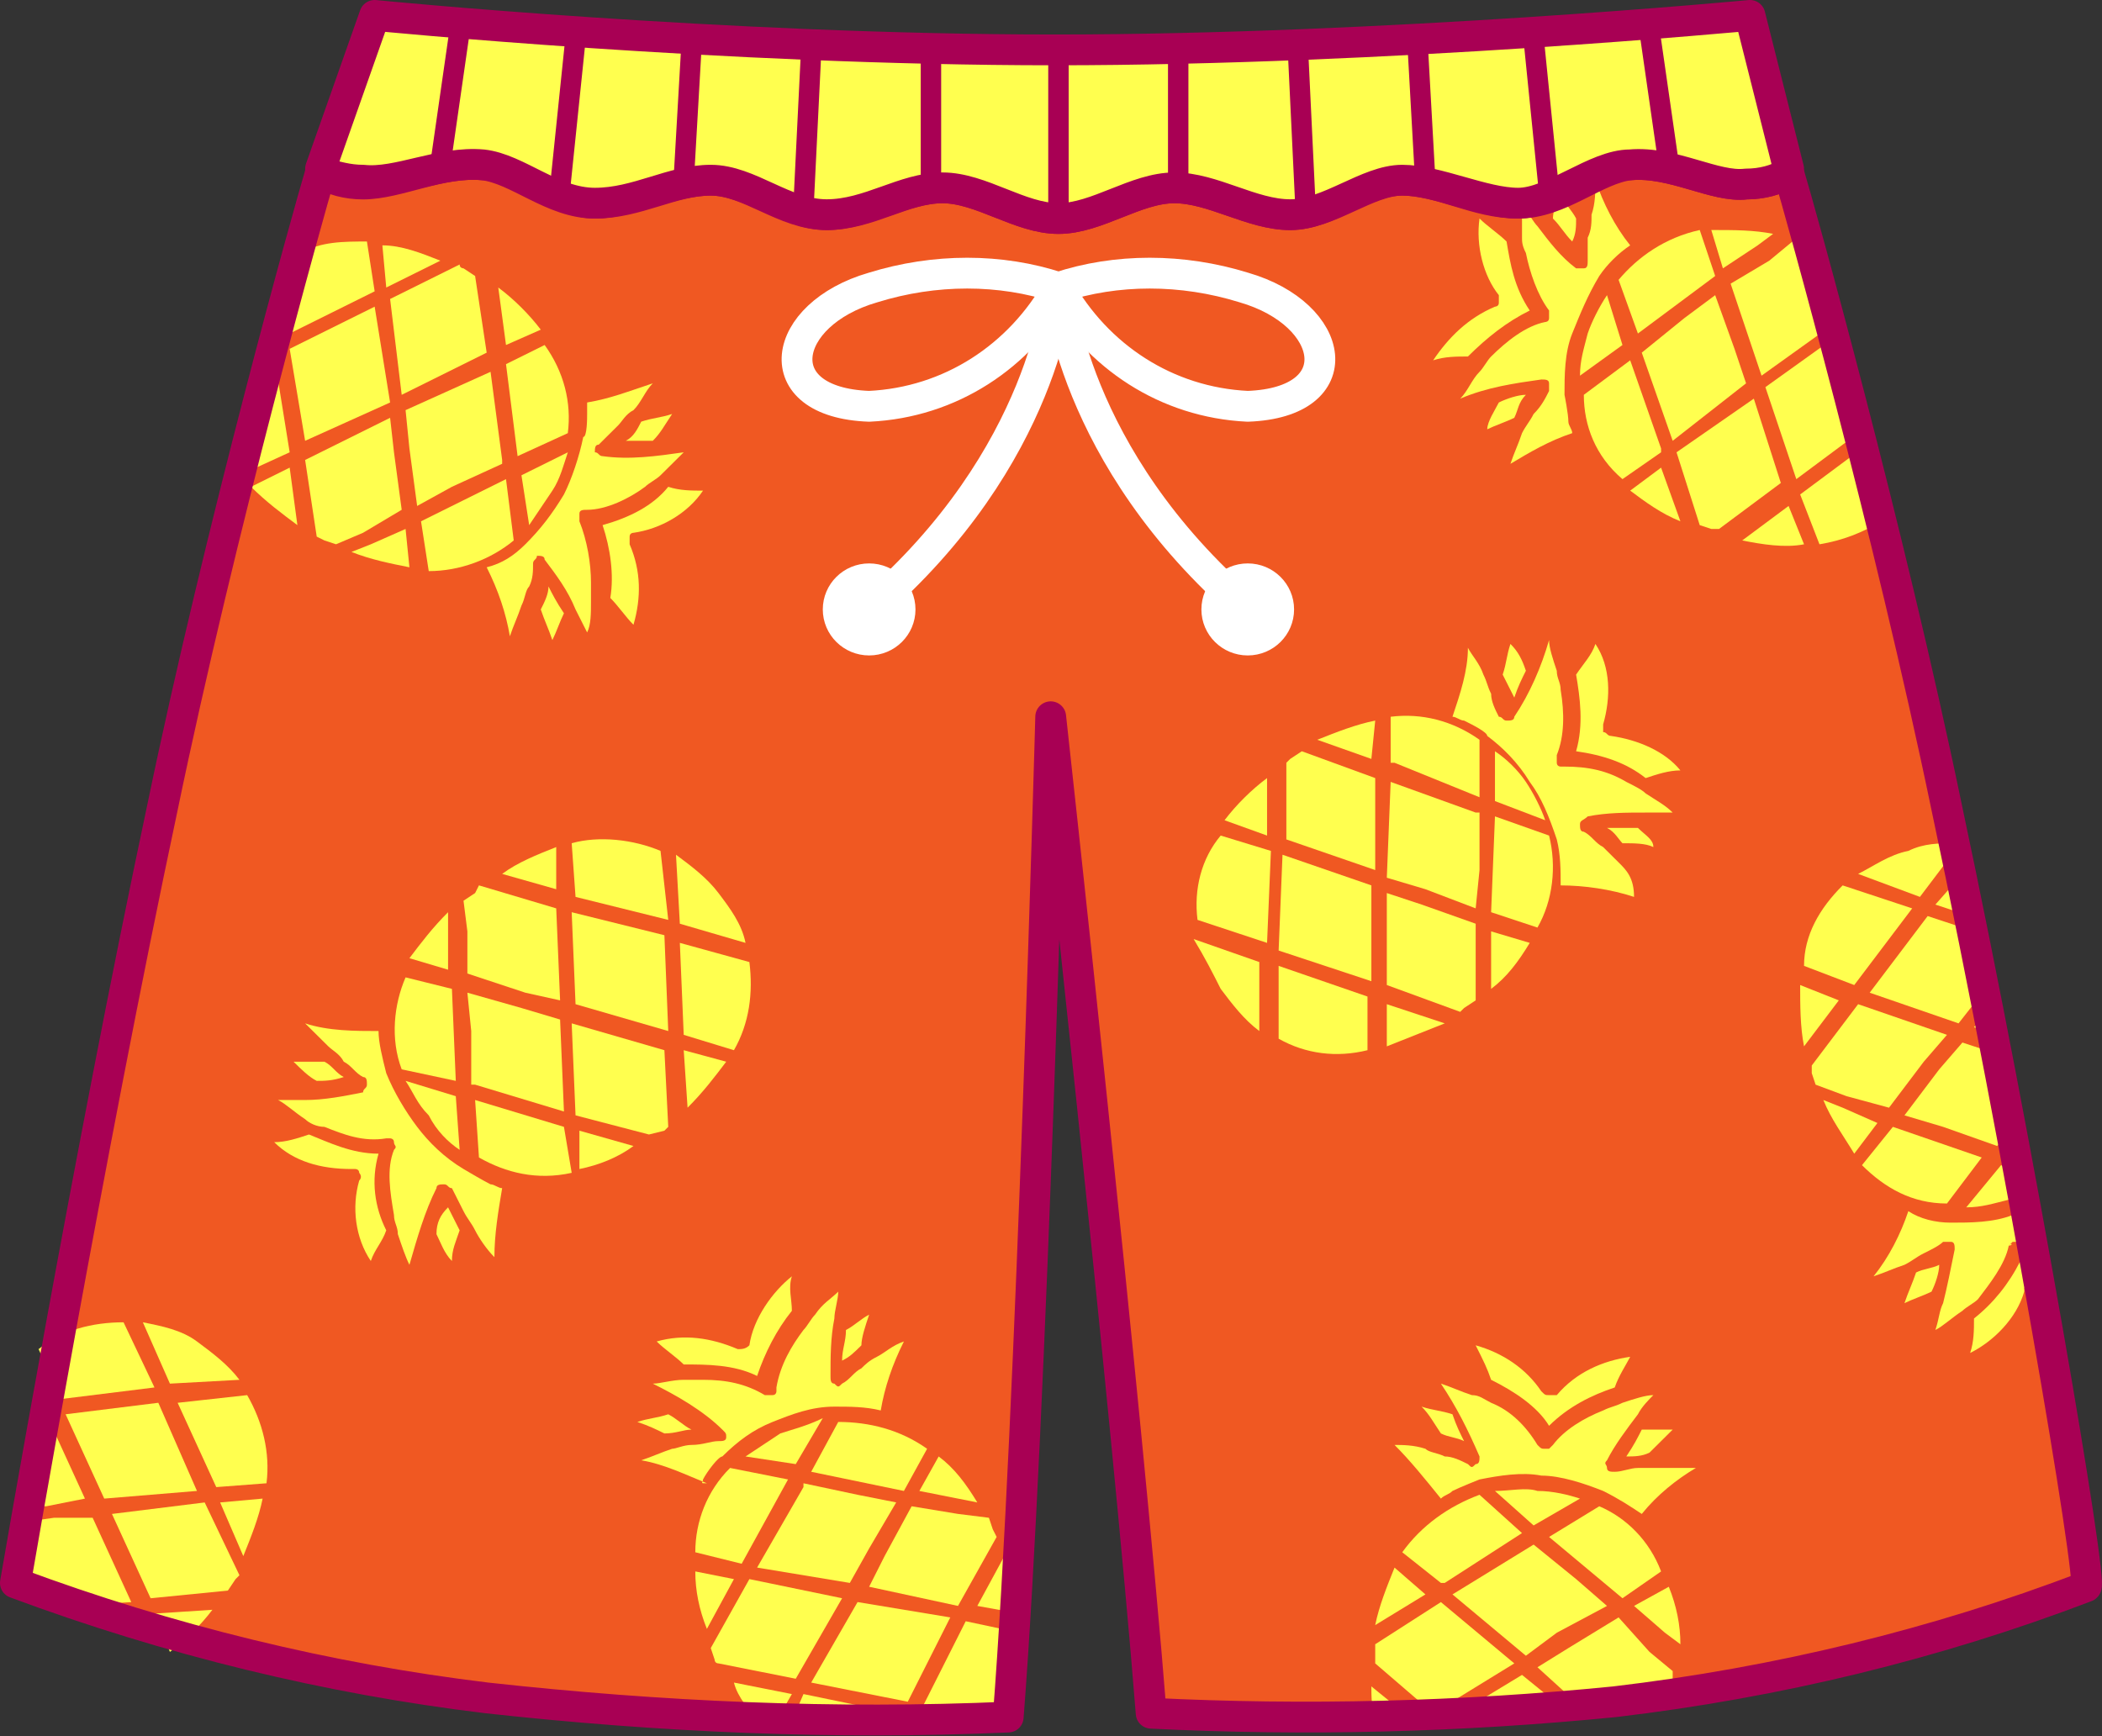 <svg xmlns="http://www.w3.org/2000/svg" xmlns:xlink="http://www.w3.org/1999/xlink" width="84.64" height="69.925" viewBox="0.536 1.615 84.64 69.925" version="1.1" xml:space="preserve">
  <rect x="0.536" y="1.615" width="84.64" height="69.925" fill="#333333" stroke="none"/>
  <!-- Generator: Sketch 50.2 (55047) - http://www.bohemiancoding.com/sketch -->
  <defs/>
  <g>
    <title>Slice 1</title>
    <desc>Created with Sketch.</desc>
    <g id="Page-1" stroke="none" fill-rule="evenodd">
      <g id="shorts-b-[people,fashion,pants,shorts,clothing]">
        <path d="M 78.933 34.185 C 76.6 22.917 73.022 10.107 72.556 8.563 C 72.089 8.872 71.467 9.026 70.844 9.026 C 69.6 9.18 67.889 8.1 66.178 8.254 C 64.778 8.409 63.378 9.798 61.667 9.798 C 59.956 9.798 58.556 8.872 57 8.872 C 55.444 8.872 54.044 10.261 52.489 10.261 C 50.933 10.261 49.378 9.18 47.822 9.18 C 46.267 9.18 44.711 10.415 43.156 10.415 C 41.6 10.415 40.044 9.18 38.489 9.18 C 36.933 9.18 35.378 10.261 33.822 10.261 C 32.267 10.261 30.711 8.872 29.156 8.872 C 27.6 8.872 25.889 9.798 24.489 9.798 C 23.089 9.798 21.378 8.254 19.978 8.254 C 18.267 8.1 16.556 9.026 15.156 9.026 C 14.533 9.026 13.911 8.872 13.444 8.563 C 12.978 10.107 9.4 22.917 7.067 34.185 C 4.111 48.076 1.156 65.363 1.156 65.363 C 7.378 67.678 13.756 69.222 20.133 69.993 C 27.133 70.765 34.133 71.074 41.133 70.765 C 42.067 58.88 42.844 30.48 42.844 30.48 C 42.844 30.48 45.956 58.726 46.889 70.611 C 53.111 70.92 59.333 70.765 65.556 70.148 C 72.089 69.376 78.467 67.833 84.533 65.517 C 84.844 65.517 81.889 48.076 78.933 34.185 Z " id="Shape" fill="#F05822" fill-rule="nonzero" stroke-width="1"/>
        <g id="Bow" stroke-linecap="round" stroke-linejoin="round" stroke="#FFFFFF">
          <path d="M 43.156 13.194 C 40.822 12.422 38.178 12.422 35.689 13.194 C 31.956 14.274 31.333 17.824 35.533 17.978 C 38.8 17.824 41.6 15.972 43.156 13.194 Z " id="Shape" stroke-width="1.24" fill="none"/>
          <path d="M 43.156 13.194 C 43.156 13.194 42.689 19.985 35.533 26.159 " id="Shape" stroke-width="1.24" fill="none"/>
          <ellipse id="Oval" stroke-width="0.62" fill="#FFFFFF" fill-rule="nonzero" cx="3.422" cy="14.354" rx="1.556" ry="1.543" transform="matrix(1,0,0,1,32.111,11.804)"/>
          <path d="M 43.156 13.194 C 45.489 12.422 48.133 12.422 50.622 13.194 C 54.356 14.274 54.978 17.824 50.778 17.978 C 47.511 17.824 44.711 15.972 43.156 13.194 Z " id="Shape" stroke-width="1.24" fill="none"/>
          <path d="M 43.156 13.194 C 43.156 13.194 43.622 19.985 50.778 26.159 " id="Shape" stroke-width="1.24" fill="none"/>
          <ellipse id="Oval" stroke-width="0.62" fill="#FFFFFF" fill-rule="nonzero" cx="18.667" cy="14.354" rx="1.556" ry="1.543" transform="matrix(1,0,0,1,32.111,11.804)"/>
        </g>
        <g id="Group" fill-rule="nonzero">
          <path d="M 10.178 57.183 C 9.711 56.565 9.089 56.102 8.467 55.639 C 7.844 55.176 7.067 55.022 6.289 54.867 L 7.378 57.337 L 10.178 57.183 Z " id="Shape" stroke-width="1" fill="#FFFF4F"/>
          <polygon id="Shape" points="3.733 53.25 7.467 52.941 5.911 49.391 2.178 49.854" stroke-width="1" fill="#FFFF4F" transform="matrix(1,0,0,1,1,8.717)"/>
          <path d="M 5.044 62.585 L 6.6 65.98 L 9.711 65.672 L 10.022 65.209 C 10.022 65.209 10.178 65.054 10.178 65.054 L 8.778 62.122 L 5.044 62.585 Z " id="Shape" stroke-width="1" fill="#FFFF4F"/>
          <path d="M 7.378 68.141 C 8 67.678 8.622 67.061 9.089 66.444 L 6.756 66.598 L 7.378 68.141 Z " id="Shape" stroke-width="1" fill="#FFFF4F"/>
          <path d="M 6.756 57.491 L 5.511 54.867 C 4.267 54.867 3.022 55.176 2.089 55.948 L 3.022 57.954 L 6.756 57.491 Z " id="Shape" stroke-width="1" fill="#FFFF4F"/>
          <path d="M 7.689 58.109 L 9.244 61.504 L 11.267 61.35 C 11.422 60.115 11.111 58.88 10.489 57.8 L 7.689 58.109 Z " id="Shape" stroke-width="1" fill="#FFFF4F"/>
          <path d="M 10.333 64.283 C 10.644 63.511 10.956 62.739 11.111 61.967 L 9.4 62.122 L 10.333 64.283 Z " id="Shape" stroke-width="1" fill="#FFFF4F"/>
          <polygon id="Shape" points="18.511 36.58 18.667 36.58 22.244 37.661 22.089 33.957 20.533 33.493 18.356 32.876 18.511 34.42" stroke-width="1" fill="#FFFF4F" transform="matrix(1,0,0,1,1,8.717)"/>
          <path d="M 23.244 46.996 L 19.667 45.915 L 19.822 48.23 C 20.911 48.848 22.156 49.157 23.556 48.848 L 23.244 46.996 Z " id="Shape" stroke-width="1" fill="#FFFF4F"/>
          <path d="M 18.889 45.144 L 18.733 41.439 L 16.867 40.976 C 16.4 42.056 16.244 43.446 16.711 44.68 L 18.889 45.144 Z " id="Shape" stroke-width="1" fill="#FFFF4F"/>
          <path d="M 19.044 47.922 L 18.889 45.761 L 16.867 45.144 C 17.178 45.606 17.333 46.07 17.8 46.533 C 18.111 47.15 18.578 47.613 19.044 47.922 Z " id="Shape" stroke-width="1" fill="#FFFF4F"/>
          <path d="M 27.756 36.037 L 27.911 38.815 L 30.556 39.587 C 30.4 38.815 29.933 38.198 29.467 37.58 C 29 36.963 28.378 36.5 27.756 36.037 Z " id="Shape" stroke-width="1" fill="#FFFF4F"/>
          <polygon id="Shape" points="26.289 30.561 22.556 29.635 22.711 33.339 26.444 34.42" stroke-width="1" fill="#FFFF4F" transform="matrix(1,0,0,1,1,8.717)"/>
          <path d="M 27.289 47.15 C 27.289 47.15 27.444 46.996 27.444 46.996 L 27.289 43.909 L 23.556 42.828 L 23.711 46.533 L 26.667 47.304 L 27.289 47.15 Z " id="Shape" stroke-width="1" fill="#FFFF4F"/>
          <path d="M 23.867 47.15 L 23.867 48.694 C 24.644 48.539 25.422 48.23 26.044 47.767 L 23.867 47.15 Z " id="Shape" stroke-width="1" fill="#FFFF4F"/>
          <path d="M 19.2 48.694 C 18.422 48.23 17.8 47.613 17.333 46.996 C 16.867 46.378 16.4 45.606 16.089 44.835 C 15.933 44.217 15.778 43.6 15.778 43.137 C 14.844 43.137 13.756 43.137 12.822 42.828 C 13.133 43.137 13.444 43.446 13.756 43.754 C 13.911 43.909 14.222 44.063 14.378 44.372 C 14.689 44.526 14.844 44.835 15.156 44.989 C 15.311 44.989 15.311 45.144 15.311 45.298 C 15.311 45.452 15.156 45.452 15.156 45.606 C 14.378 45.761 13.6 45.915 12.822 45.915 C 12.822 45.915 12.822 45.915 12.822 45.915 C 12.511 45.915 12.044 45.915 11.733 45.915 C 12.044 46.07 12.356 46.378 12.822 46.687 C 12.978 46.841 13.289 46.996 13.6 46.996 C 14.378 47.304 15.156 47.613 16.089 47.459 C 16.089 47.459 16.244 47.459 16.244 47.459 C 16.244 47.459 16.4 47.459 16.4 47.613 C 16.4 47.767 16.556 47.767 16.4 47.922 C 16.089 48.694 16.244 49.62 16.4 50.546 C 16.4 50.854 16.556 51.009 16.556 51.317 C 16.711 51.78 16.867 52.243 17.022 52.552 C 17.333 51.472 17.644 50.391 18.111 49.465 C 18.111 49.311 18.267 49.311 18.422 49.311 C 18.578 49.311 18.578 49.465 18.733 49.465 C 18.889 49.774 19.044 50.083 19.2 50.391 C 19.356 50.7 19.511 50.854 19.667 51.163 C 19.822 51.472 20.133 51.935 20.444 52.243 C 20.444 51.317 20.6 50.391 20.756 49.465 C 20.6 49.465 20.444 49.311 20.289 49.311 C 19.978 49.157 19.2 48.694 19.2 48.694 Z " id="Shape" stroke-width="1" fill="#FFFF4F"/>
          <path d="M 18.111 51.317 C 18.267 51.626 18.422 52.089 18.733 52.398 C 18.733 51.935 18.889 51.626 19.044 51.163 C 18.889 50.854 18.733 50.546 18.578 50.237 C 18.267 50.546 18.111 50.854 18.111 51.317 Z " id="Shape" stroke-width="1" fill="#FFFF4F"/>
          <path d="M 15.778 48.076 C 14.689 48.076 13.756 47.613 12.978 47.304 C 12.511 47.459 12.044 47.613 11.578 47.613 C 12.356 48.385 13.444 48.694 14.689 48.694 C 14.689 48.694 14.844 48.694 14.844 48.694 C 14.844 48.694 15 48.694 15 48.848 C 15 48.848 15.156 49.002 15 49.157 C 14.689 50.237 14.844 51.472 15.467 52.398 C 15.622 51.935 15.933 51.626 16.089 51.163 C 15.622 50.237 15.467 49.157 15.778 48.076 Z " id="Shape" stroke-width="1" fill="#FFFF4F"/>
          <path d="M 27.133 35.883 C 26.044 35.42 24.644 35.265 23.556 35.574 L 23.711 37.735 L 27.444 38.661 L 27.133 35.883 Z " id="Shape" stroke-width="1" fill="#FFFF4F"/>
          <path d="M 14.378 44.989 C 14.067 44.835 13.911 44.526 13.6 44.372 C 13.133 44.372 12.667 44.372 12.356 44.372 C 12.667 44.68 12.978 44.989 13.289 45.144 C 13.6 45.144 13.911 45.144 14.378 44.989 Z " id="Shape" stroke-width="1" fill="#FFFF4F"/>
          <path d="M 22.933 37.426 L 22.933 35.728 C 22.156 36.037 21.378 36.346 20.756 36.809 L 22.933 37.426 Z " id="Shape" stroke-width="1" fill="#FFFF4F"/>
          <polygon id="Shape" points="18.356 32.104 20.689 32.876 22.089 33.185 21.933 29.48 18.822 28.554 18.667 28.863 18.2 29.172 18.356 30.407" stroke-width="1" fill="#FFFF4F" transform="matrix(1,0,0,1,1,8.717)"/>
          <path d="M 18.578 38.352 C 17.956 38.97 17.489 39.587 17.022 40.204 L 18.578 40.667 L 18.578 39.124 L 18.578 38.352 Z " id="Shape" stroke-width="1" fill="#FFFF4F"/>
          <path d="M 28.067 43.291 L 30.089 43.909 C 30.711 42.828 30.867 41.593 30.711 40.359 L 27.911 39.587 L 28.067 43.291 Z " id="Shape" stroke-width="1" fill="#FFFF4F"/>
          <path d="M 28.067 43.909 L 28.222 46.224 C 28.844 45.606 29.311 44.989 29.778 44.372 L 28.067 43.909 Z " id="Shape" stroke-width="1" fill="#FFFF4F"/>
          <polygon id="Shape" points="16.022 10.959 16.333 13.274 17.733 12.502 19.756 11.576 19.756 11.422 19.289 7.872 15.867 9.415" stroke-width="1" fill="#FFFF4F" transform="matrix(1,0,0,1,1,8.717)"/>
          <path d="M 20.911 16.28 L 21.378 19.985 L 23.4 19.059 C 23.556 17.824 23.244 16.589 22.467 15.509 L 20.911 16.28 Z " id="Shape" stroke-width="1" fill="#FFFF4F"/>
          <path d="M 20.911 20.911 L 17.489 22.609 L 17.8 24.615 C 19.044 24.615 20.289 24.152 21.222 23.38 L 20.911 20.911 Z " id="Shape" stroke-width="1" fill="#FFFF4F"/>
          <path d="M 22.778 21.374 C 23.089 20.911 23.244 20.294 23.4 19.83 L 21.533 20.756 L 21.844 22.763 C 22.156 22.3 22.467 21.837 22.778 21.374 Z " id="Shape" stroke-width="1" fill="#FFFF4F"/>
          <polygon id="Shape" points="11.822 10.65 15.244 9.107 14.622 5.248 11.2 6.946" stroke-width="1" fill="#FFFF4F" transform="matrix(1,0,0,1,1,8.717)"/>
          <path d="M 16.711 17.515 L 20.133 15.817 L 19.667 12.73 L 19.2 12.422 C 19.2 12.422 19.044 12.422 19.044 12.267 L 16.244 13.656 L 16.711 17.515 Z " id="Shape" stroke-width="1" fill="#FFFF4F"/>
          <path d="M 22.311 14.891 C 21.844 14.274 21.222 13.656 20.6 13.194 L 20.911 15.509 L 22.311 14.891 Z " id="Shape" stroke-width="1" fill="#FFFF4F"/>
          <path d="M 24.022 19.213 C 23.867 19.985 23.556 20.911 23.244 21.528 C 22.778 22.3 22.311 22.917 21.689 23.535 C 21.222 23.998 20.756 24.306 20.133 24.461 C 20.6 25.387 20.911 26.313 21.067 27.239 C 21.222 26.776 21.378 26.467 21.533 26.004 C 21.689 25.696 21.689 25.387 21.844 25.233 C 22 24.924 22 24.615 22 24.306 C 22 24.152 22.156 24.152 22.156 23.998 C 22.311 23.998 22.467 23.998 22.467 24.152 C 22.933 24.77 23.4 25.387 23.711 26.159 C 23.711 26.159 23.711 26.159 23.711 26.159 C 23.867 26.467 24.022 26.776 24.178 27.085 C 24.333 26.776 24.333 26.313 24.333 25.85 C 24.333 25.541 24.333 25.387 24.333 25.078 C 24.333 24.306 24.178 23.38 23.867 22.609 C 23.867 22.609 23.867 22.454 23.867 22.454 C 23.867 22.454 23.867 22.3 23.867 22.3 C 23.867 22.146 24.022 22.146 24.178 22.146 C 24.956 22.146 25.889 21.683 26.511 21.22 C 26.667 21.065 26.978 20.911 27.133 20.756 C 27.444 20.448 27.756 20.139 28.067 19.83 C 26.978 19.985 25.889 20.139 24.8 19.985 C 24.644 19.985 24.644 19.83 24.489 19.83 C 24.489 19.676 24.489 19.522 24.644 19.522 C 24.956 19.213 25.111 19.059 25.422 18.75 C 25.578 18.596 25.733 18.287 26.044 18.133 C 26.356 17.824 26.511 17.361 26.822 17.052 C 25.889 17.361 25.111 17.67 24.178 17.824 C 24.178 17.978 24.178 18.133 24.178 18.287 C 24.178 18.441 24.178 19.213 24.022 19.213 Z " id="Shape" stroke-width="1" fill="#FFFF4F"/>
          <path d="M 25.733 19.367 C 26.044 19.367 26.511 19.367 26.822 19.367 C 27.133 19.059 27.289 18.75 27.6 18.287 C 27.133 18.441 26.822 18.441 26.356 18.596 C 26.2 18.904 26.044 19.213 25.733 19.367 Z " id="Shape" stroke-width="1" fill="#FFFF4F"/>
          <path d="M 24.8 22.763 C 25.111 23.689 25.267 24.77 25.111 25.696 C 25.422 26.004 25.733 26.467 26.044 26.776 C 26.356 25.696 26.356 24.615 25.889 23.535 C 25.889 23.535 25.889 23.38 25.889 23.38 C 25.889 23.38 25.889 23.226 25.889 23.226 C 25.889 23.072 26.044 23.072 26.044 23.072 C 27.133 22.917 28.222 22.3 28.844 21.374 C 28.378 21.374 27.911 21.374 27.444 21.22 C 26.822 21.991 25.889 22.454 24.8 22.763 Z " id="Shape" stroke-width="1" fill="#FFFF4F"/>
          <path d="M 22.622 25.233 C 22.622 25.541 22.467 25.85 22.311 26.159 C 22.467 26.622 22.622 26.93 22.778 27.393 C 22.933 27.085 23.089 26.622 23.244 26.313 C 22.933 25.85 22.778 25.541 22.622 25.233 Z " id="Shape" stroke-width="1" fill="#FFFF4F"/>
          <path d="M 10.644 21.22 C 11.267 21.837 11.889 22.3 12.511 22.763 L 12.2 20.448 L 10.644 21.22 Z " id="Shape" stroke-width="1" fill="#FFFF4F"/>
          <polygon id="Shape" points="15.4 11.113 15.244 9.724 11.822 11.422 12.289 14.509 12.6 14.663 13.067 14.817 14.156 14.354 15.711 13.428" stroke-width="1" fill="#FFFF4F" transform="matrix(1,0,0,1,1,8.717)"/>
          <path d="M 16.867 22.917 L 15.467 23.535 L 14.689 23.843 C 15.467 24.152 16.244 24.306 17.022 24.461 L 16.867 22.917 Z " id="Shape" stroke-width="1" fill="#FFFF4F"/>
          <path d="M 18.267 12.113 C 17.489 11.804 16.711 11.496 15.933 11.496 L 16.089 13.194 L 18.267 12.113 Z " id="Shape" stroke-width="1" fill="#FFFF4F"/>
          <polygon id="Shape" points="58.956 29.48 59.111 27.937 59.111 25.622 58.956 25.622 55.533 24.387 55.378 28.246 56.933 28.709" stroke-width="1" fill="#FFFF4F" transform="matrix(1,0,0,1,1,8.717)"/>
          <path d="M 60.111 33.722 L 60.111 31.407 C 59.022 30.635 57.778 30.326 56.533 30.48 L 56.533 32.333 L 56.689 32.333 L 60.111 33.722 Z " id="Shape" stroke-width="1" fill="#FFFF4F"/>
          <path d="M 60.578 38.352 L 62.444 38.97 C 63.067 37.889 63.222 36.5 62.911 35.265 L 60.733 34.493 L 60.578 38.352 Z " id="Shape" stroke-width="1" fill="#FFFF4F"/>
          <path d="M 60.733 31.87 L 60.733 33.876 L 62.756 34.648 C 62.6 34.185 62.289 33.567 61.978 33.104 C 61.667 32.641 61.2 32.178 60.733 31.87 Z " id="Shape" stroke-width="1" fill="#FFFF4F"/>
          <path d="M 49.689 41.439 C 50.156 42.056 50.622 42.674 51.244 43.137 L 51.244 40.359 L 48.6 39.433 C 49.067 40.204 49.378 40.822 49.689 41.439 Z " id="Shape" stroke-width="1" fill="#FFFF4F"/>
          <polygon id="Shape" points="51.178 27.32 51.022 31.178 54.756 32.413 54.756 28.554" stroke-width="1" fill="#FFFF4F" transform="matrix(1,0,0,1,1,8.717)"/>
          <path d="M 55.911 32.95 L 52.956 31.87 L 52.489 32.178 C 52.489 32.178 52.333 32.333 52.333 32.333 L 52.333 35.42 L 55.911 36.654 L 55.911 32.95 Z " id="Shape" stroke-width="1" fill="#FFFF4F"/>
          <path d="M 55.911 30.635 C 55.133 30.789 54.356 31.098 53.578 31.407 L 55.756 32.178 L 55.911 30.635 Z " id="Shape" stroke-width="1" fill="#FFFF4F"/>
          <path d="M 65.711 36.346 C 65.556 36.191 65.244 35.883 65.089 35.728 C 64.778 35.574 64.622 35.265 64.311 35.111 C 64.156 35.111 64.156 34.956 64.156 34.802 C 64.156 34.648 64.311 34.648 64.467 34.493 C 65.244 34.339 66.022 34.339 66.8 34.339 C 66.8 34.339 66.8 34.339 66.8 34.339 C 67.111 34.339 67.578 34.339 67.889 34.339 C 67.578 34.03 67.267 33.876 66.8 33.567 C 66.644 33.413 66.333 33.259 66.022 33.104 C 65.244 32.641 64.467 32.487 63.533 32.487 C 63.533 32.487 63.378 32.487 63.378 32.487 C 63.378 32.487 63.222 32.487 63.222 32.333 C 63.222 32.178 63.222 32.178 63.222 32.024 C 63.533 31.252 63.533 30.326 63.378 29.4 C 63.378 29.091 63.222 28.937 63.222 28.628 C 63.067 28.165 62.911 27.702 62.911 27.393 C 62.6 28.474 62.133 29.554 61.511 30.48 C 61.511 30.635 61.356 30.635 61.2 30.635 C 61.044 30.635 61.044 30.48 60.889 30.48 C 60.733 30.172 60.578 29.863 60.578 29.554 C 60.422 29.246 60.422 29.091 60.267 28.783 C 60.111 28.32 59.8 28.011 59.644 27.702 C 59.644 28.628 59.333 29.554 59.022 30.48 C 59.178 30.48 59.333 30.635 59.489 30.635 C 59.8 30.789 60.422 31.098 60.422 31.252 C 61.044 31.715 61.667 32.333 62.133 33.104 C 62.6 33.722 62.911 34.493 63.222 35.42 C 63.378 36.037 63.378 36.654 63.378 37.272 C 64.311 37.272 65.4 37.426 66.333 37.735 C 66.333 36.963 66.022 36.654 65.711 36.346 Z " id="Shape" stroke-width="1" fill="#FFFF4F"/>
          <path d="M 61.978 28.628 C 61.822 28.165 61.667 27.857 61.356 27.548 C 61.2 28.011 61.2 28.32 61.044 28.783 C 61.2 29.091 61.356 29.4 61.511 29.709 C 61.667 29.246 61.822 28.937 61.978 28.628 Z " id="Shape" stroke-width="1" fill="#FFFF4F"/>
          <path d="M 65.4 31.252 C 65.244 31.252 65.244 31.252 65.4 31.252 C 65.244 31.252 65.244 31.098 65.089 31.098 C 65.089 30.944 65.089 30.944 65.089 30.789 C 65.4 29.709 65.4 28.474 64.778 27.548 C 64.622 28.011 64.311 28.32 64 28.783 C 64.156 29.709 64.311 30.789 64 31.87 C 65.089 32.024 66.022 32.333 66.8 32.95 C 67.267 32.796 67.733 32.641 68.2 32.641 C 67.578 31.87 66.489 31.407 65.4 31.252 Z " id="Shape" stroke-width="1" fill="#FFFF4F"/>
          <path d="M 52.022 43.446 C 53.111 44.063 54.356 44.217 55.6 43.909 L 55.6 41.748 L 52.022 40.513 L 52.022 43.446 Z " id="Shape" stroke-width="1" fill="#FFFF4F"/>
          <path d="M 66.489 34.956 C 66.022 34.956 65.711 34.956 65.244 34.956 C 65.556 35.111 65.711 35.42 65.867 35.574 C 66.333 35.574 66.8 35.574 67.111 35.728 C 67.111 35.42 66.8 35.265 66.489 34.956 Z " id="Shape" stroke-width="1" fill="#FFFF4F"/>
          <path d="M 56.378 42.056 L 56.378 43.754 C 57.156 43.446 57.933 43.137 58.711 42.828 L 56.378 42.056 Z " id="Shape" stroke-width="1" fill="#FFFF4F"/>
          <polygon id="Shape" points="58.489 33.493 58.956 33.185 58.956 31.95 58.956 30.098 56.778 29.326 55.378 28.863 55.378 32.567 58.333 33.648" stroke-width="1" fill="#FFFF4F" transform="matrix(1,0,0,1,1,8.717)"/>
          <path d="M 60.578 40.667 L 60.578 41.439 C 61.2 40.976 61.667 40.359 62.133 39.587 L 60.578 39.124 L 60.578 40.667 Z " id="Shape" stroke-width="1" fill="#FFFF4F"/>
          <path d="M 48.756 38.661 L 51.556 39.587 L 51.711 35.883 L 49.689 35.265 C 48.911 36.191 48.6 37.426 48.756 38.661 Z " id="Shape" stroke-width="1" fill="#FFFF4F"/>
          <path d="M 49.844 34.648 L 51.556 35.265 L 51.556 32.95 C 50.933 33.413 50.311 34.03 49.844 34.648 Z " id="Shape" stroke-width="1" fill="#FFFF4F"/>
          <polygon id="Shape" points="69.378 6.946 68.6 4.785 67.356 5.711 65.644 7.1 65.644 7.1 66.889 10.65 69.844 8.335" stroke-width="1" fill="#FFFF4F" transform="matrix(1,0,0,1,1,8.717)"/>
          <path d="M 65.867 20.911 L 67.422 19.83 L 67.422 19.676 L 66.178 16.126 L 64.311 17.515 C 64.311 18.75 64.778 19.985 65.867 20.911 Z " id="Shape" stroke-width="1" fill="#FFFF4F"/>
          <path d="M 65.711 12.885 L 66.489 15.046 L 69.6 12.73 L 68.978 10.878 C 67.578 11.187 66.489 11.959 65.711 12.885 Z " id="Shape" stroke-width="1" fill="#FFFF4F"/>
          <path d="M 64.467 15.046 C 64.311 15.663 64.156 16.126 64.156 16.744 L 65.867 15.509 L 65.244 13.502 C 64.933 13.965 64.622 14.583 64.467 15.046 Z " id="Shape" stroke-width="1" fill="#FFFF4F"/>
          <path d="M 71.156 17.67 L 68.044 19.83 L 68.978 22.763 L 69.444 22.917 C 69.444 22.917 69.6 22.917 69.756 22.917 L 72.244 21.065 L 71.156 17.67 Z " id="Shape" stroke-width="1" fill="#FFFF4F"/>
          <path d="M 66.178 21.374 C 66.8 21.837 67.422 22.3 68.2 22.609 L 67.422 20.448 L 66.178 21.374 Z " id="Shape" stroke-width="1" fill="#FFFF4F"/>
          <path d="M 61.978 17.515 C 61.667 17.515 61.2 17.67 60.889 17.824 C 60.733 18.133 60.422 18.596 60.422 18.904 C 60.733 18.75 61.2 18.596 61.511 18.441 C 61.667 18.133 61.667 17.824 61.978 17.515 Z " id="Shape" stroke-width="1" fill="#FFFF4F"/>
          <path d="M 62.133 14.12 C 61.511 13.194 61.356 12.267 61.2 11.341 C 60.889 11.033 60.422 10.724 60.111 10.415 C 59.956 11.496 60.267 12.73 60.889 13.502 C 60.889 13.502 60.889 13.502 60.889 13.656 C 60.889 13.656 60.889 13.811 60.889 13.811 C 60.889 13.965 60.733 13.965 60.733 13.965 C 59.644 14.428 58.867 15.2 58.244 16.126 C 58.711 15.972 59.178 15.972 59.644 15.972 C 60.422 15.2 61.2 14.583 62.133 14.12 Z " id="Shape" stroke-width="1" fill="#FFFF4F"/>
          <path d="M 71.311 11.496 L 71.933 11.033 C 71.156 10.878 70.378 10.878 69.444 10.878 L 69.911 12.422 L 71.311 11.496 Z " id="Shape" stroke-width="1" fill="#FFFF4F"/>
          <path d="M 72.556 21.991 L 70.689 23.38 C 71.467 23.535 72.4 23.689 73.178 23.535 L 72.556 21.991 Z " id="Shape" stroke-width="1" fill="#FFFF4F"/>
          <polygon id="Shape" points="33.756 56.646 34.533 55.257 35.622 53.404 34.067 53.096 31.889 52.633 31.889 52.787 30.022 56.028" stroke-width="1" fill="#FFFF4F" transform="matrix(1,0,0,1,1,8.717)"/>
          <path d="M 30.4 64.591 L 32.267 61.196 L 29.933 60.733 C 29 61.659 28.533 62.894 28.533 64.128 L 30.4 64.591 Z " id="Shape" stroke-width="1" fill="#FFFF4F"/>
          <path d="M 33.2 60.887 L 36.933 61.659 L 37.867 59.961 C 36.778 59.189 35.533 58.88 34.289 58.88 L 33.2 60.887 Z " id="Shape" stroke-width="1" fill="#FFFF4F"/>
          <path d="M 31.956 59.343 C 31.489 59.652 31.022 59.961 30.556 60.27 L 32.578 60.578 L 33.667 58.726 C 33.044 59.035 32.422 59.189 31.956 59.343 Z " id="Shape" stroke-width="1" fill="#FFFF4F"/>
          <polygon id="Shape" points="34.067 57.417 32.2 60.659 36.089 61.43 37.8 58.035" stroke-width="1" fill="#FFFF4F" transform="matrix(1,0,0,1,1,8.717)"/>
          <path d="M 34.444 65.98 L 30.711 65.209 L 29.156 67.987 L 29.311 68.45 C 29.311 68.45 29.311 68.604 29.467 68.604 L 32.578 69.222 L 34.444 65.98 Z " id="Shape" stroke-width="1" fill="#FFFF4F"/>
          <path d="M 28.533 64.9 C 28.533 65.672 28.689 66.444 29 67.215 L 30.089 65.209 L 28.533 64.9 Z " id="Shape" stroke-width="1" fill="#FFFF4F"/>
          <path d="M 28.844 61.196 C 29 60.887 29.467 60.27 29.622 60.27 C 30.244 59.652 30.867 59.189 31.644 58.88 C 32.422 58.572 33.2 58.263 34.133 58.263 C 34.756 58.263 35.378 58.263 36 58.417 C 36.156 57.491 36.467 56.565 36.933 55.639 C 36.467 55.794 36.156 56.102 35.844 56.257 C 35.533 56.411 35.378 56.565 35.222 56.72 C 34.911 56.874 34.756 57.183 34.444 57.337 C 34.289 57.491 34.289 57.491 34.133 57.337 C 33.978 57.337 33.978 57.183 33.978 57.028 C 33.978 56.257 33.978 55.485 34.133 54.713 C 34.133 54.713 34.133 54.713 34.133 54.713 C 34.133 54.404 34.289 53.941 34.289 53.633 C 33.978 53.941 33.667 54.096 33.356 54.559 C 33.2 54.713 33.044 55.022 32.889 55.176 C 32.422 55.794 31.956 56.565 31.8 57.491 C 31.8 57.491 31.8 57.646 31.8 57.646 C 31.8 57.646 31.8 57.8 31.644 57.8 C 31.489 57.8 31.489 57.8 31.333 57.8 C 30.556 57.337 29.778 57.183 28.844 57.183 C 28.533 57.183 28.222 57.183 28.067 57.183 C 27.6 57.183 27.133 57.337 26.822 57.337 C 27.756 57.8 28.844 58.417 29.622 59.189 C 29.778 59.343 29.778 59.343 29.778 59.498 C 29.778 59.652 29.622 59.652 29.467 59.652 C 29.156 59.652 28.844 59.806 28.378 59.806 C 28.067 59.806 27.756 59.961 27.6 59.961 C 27.133 60.115 26.822 60.27 26.356 60.424 C 27.289 60.578 28.222 61.041 29 61.35 C 28.689 61.35 28.844 61.35 28.844 61.196 Z " id="Shape" stroke-width="1" fill="#FFFF4F"/>
          <path d="M 28.378 59.189 C 28.067 59.035 27.756 58.726 27.444 58.572 C 26.978 58.726 26.667 58.726 26.2 58.88 C 26.667 59.035 26.978 59.189 27.289 59.343 C 27.756 59.343 28.067 59.189 28.378 59.189 Z " id="Shape" stroke-width="1" fill="#FFFF4F"/>
          <path d="M 30.711 55.794 C 30.556 55.948 30.556 55.948 30.711 55.794 C 30.556 55.948 30.4 55.948 30.244 55.948 C 29.156 55.485 28.067 55.33 26.978 55.639 C 27.289 55.948 27.756 56.257 28.067 56.565 C 29 56.565 30.089 56.565 31.022 57.028 C 31.333 56.102 31.8 55.176 32.422 54.404 C 32.422 53.941 32.267 53.478 32.422 53.015 C 31.644 53.633 30.867 54.713 30.711 55.794 C 30.711 55.794 30.711 55.794 30.711 55.794 Z " id="Shape" stroke-width="1" fill="#FFFF4F"/>
          <path d="M 37.711 70.302 L 40.511 70.765 C 41.289 69.839 41.6 68.604 41.6 67.37 L 39.422 66.906 L 37.711 70.302 Z " id="Shape" stroke-width="1" fill="#FFFF4F"/>
          <path d="M 35.533 54.559 C 35.222 54.713 34.911 55.022 34.6 55.176 C 34.6 55.639 34.444 55.948 34.444 56.411 C 34.756 56.257 34.911 56.102 35.222 55.794 C 35.222 55.485 35.378 55.022 35.533 54.559 Z " id="Shape" stroke-width="1" fill="#FFFF4F"/>
          <path d="M 41.6 66.598 C 41.444 65.826 41.289 65.054 40.978 64.283 L 39.889 66.289 L 41.6 66.598 Z " id="Shape" stroke-width="1" fill="#FFFF4F"/>
          <polygon id="Shape" points="36.244 53.559 35.156 55.565 34.533 56.8 38.111 57.572 39.667 54.793 39.511 54.485 39.356 54.022 38.111 53.867" stroke-width="1" fill="#FFFF4F" transform="matrix(1,0,0,1,1,8.717)"/>
          <path d="M 39.111 61.967 L 39.889 62.122 C 39.422 61.35 38.956 60.733 38.333 60.27 L 37.556 61.659 L 39.111 61.967 Z " id="Shape" stroke-width="1" fill="#FFFF4F"/>
          <polygon id="Shape" points="61.289 55.102 58.022 57.109 60.978 59.578 62.222 58.652 64.244 57.572 63 56.491" stroke-width="1" fill="#FFFF4F" transform="matrix(1,0,0,1,1,8.717)"/>
          <path d="M 57 64.128 L 58.556 65.363 L 58.711 65.363 L 61.822 63.356 L 60.111 61.813 C 58.867 62.276 57.778 63.048 57 64.128 Z " id="Shape" stroke-width="1" fill="#FFFF4F"/>
          <path d="M 67.422 64.9 C 66.956 63.665 66.022 62.739 64.933 62.276 L 62.911 63.511 L 65.867 65.98 L 67.422 64.9 Z " id="Shape" stroke-width="1" fill="#FFFF4F"/>
          <path d="M 60.733 61.659 L 62.289 63.048 L 64.156 61.967 C 63.689 61.813 63.067 61.659 62.444 61.659 C 61.978 61.504 61.356 61.659 60.733 61.659 Z " id="Shape" stroke-width="1" fill="#FFFF4F"/>
          <path d="M 58.556 66.135 L 55.911 67.833 L 55.911 68.296 C 55.911 68.296 55.911 68.45 55.911 68.604 L 58.244 70.611 L 61.511 68.604 L 58.556 66.135 Z " id="Shape" stroke-width="1" fill="#FFFF4F"/>
          <path d="M 56.689 64.746 C 56.378 65.517 56.067 66.289 55.911 67.061 L 57.933 65.826 L 56.689 64.746 Z " id="Shape" stroke-width="1" fill="#FFFF4F"/>
          <path d="M 66.489 60.733 C 66.178 60.733 65.867 60.887 65.556 60.887 C 65.4 60.887 65.244 60.887 65.244 60.733 C 65.244 60.578 65.089 60.578 65.244 60.424 C 65.556 59.806 66.022 59.189 66.489 58.572 C 66.489 58.572 66.489 58.572 66.489 58.572 C 66.644 58.263 66.956 57.954 67.111 57.8 C 66.8 57.8 66.333 57.954 65.867 58.109 C 65.556 58.263 65.4 58.263 65.089 58.417 C 64.311 58.726 63.533 59.189 63.067 59.806 C 63.067 59.806 63.067 59.806 62.911 59.961 C 62.911 59.961 62.756 59.961 62.756 59.961 C 62.6 59.961 62.6 59.961 62.444 59.806 C 61.978 59.035 61.356 58.417 60.578 58.109 C 60.267 57.954 60.111 57.8 59.8 57.8 C 59.333 57.646 59.022 57.491 58.556 57.337 C 59.178 58.263 59.644 59.189 60.111 60.27 C 60.111 60.424 60.111 60.578 59.956 60.578 C 59.8 60.733 59.8 60.733 59.644 60.578 C 59.333 60.424 59.022 60.27 58.711 60.27 C 58.4 60.115 58.089 60.115 57.933 59.961 C 57.467 59.806 57 59.806 56.689 59.806 C 57.311 60.424 57.933 61.196 58.556 61.967 C 58.711 61.813 58.867 61.813 59.022 61.659 C 59.333 61.504 60.111 61.196 60.111 61.196 C 60.889 61.041 61.822 60.887 62.6 61.041 C 63.378 61.041 64.311 61.35 65.089 61.659 C 65.711 61.967 66.178 62.276 66.644 62.585 C 67.267 61.813 68.044 61.196 68.822 60.733 C 68.356 60.733 67.889 60.733 67.422 60.733 C 67.111 60.733 66.8 60.733 66.489 60.733 Z " id="Shape" stroke-width="1" fill="#FFFF4F"/>
          <path d="M 59.489 59.652 C 59.333 59.343 59.178 59.035 59.022 58.572 C 58.556 58.417 58.244 58.417 57.778 58.263 C 58.089 58.572 58.244 58.88 58.556 59.343 C 58.867 59.498 59.178 59.498 59.489 59.652 Z " id="Shape" stroke-width="1" fill="#FFFF4F"/>
          <path d="M 60.578 57.183 C 61.511 57.646 62.444 58.263 62.911 59.035 C 63.689 58.263 64.622 57.8 65.556 57.491 C 65.711 57.028 66.022 56.565 66.178 56.257 C 65.089 56.411 64 56.874 63.222 57.8 C 63.222 57.8 63.222 57.8 63.067 57.8 C 63.067 57.8 62.911 57.8 62.911 57.8 C 62.756 57.8 62.756 57.8 62.6 57.646 C 61.978 56.72 61.044 56.102 59.956 55.794 C 60.267 56.411 60.422 56.72 60.578 57.183 Z " id="Shape" stroke-width="1" fill="#FFFF4F"/>
          <path d="M 66.022 60.27 C 66.333 60.27 66.644 60.27 66.956 60.115 C 67.267 59.806 67.578 59.498 67.889 59.189 C 67.422 59.189 67.111 59.189 66.644 59.189 C 66.489 59.498 66.333 59.806 66.022 60.27 Z " id="Shape" stroke-width="1" fill="#FFFF4F"/>
          <path d="M 66.333 66.289 L 67.578 67.37 L 68.2 67.833 C 68.2 67.061 68.044 66.289 67.733 65.517 L 66.333 66.289 Z " id="Shape" stroke-width="1" fill="#FFFF4F"/>
          <path d="M 80.333 48.23 L 76.756 46.996 L 75.511 48.539 C 76.444 49.465 77.533 50.083 78.933 50.083 L 80.333 48.23 Z " id="Shape" stroke-width="1" fill="#FFFF4F"/>
          <path d="M 73.178 40.513 L 75.2 41.285 L 77.533 38.198 L 74.733 37.272 C 73.8 38.198 73.178 39.278 73.178 40.513 Z " id="Shape" stroke-width="1" fill="#FFFF4F"/>
          <path d="M 77.689 52.861 C 77.533 53.324 77.378 53.633 77.222 54.096 C 77.533 53.941 78 53.787 78.311 53.633 C 78.467 53.324 78.622 52.861 78.622 52.552 C 78.311 52.706 78 52.706 77.689 52.861 Z " id="Shape" stroke-width="1" fill="#FFFF4F"/>
          <path d="M 73.022 41.285 C 73.022 42.056 73.022 42.983 73.178 43.754 L 74.578 41.902 L 73.022 41.285 Z " id="Shape" stroke-width="1" fill="#FFFF4F"/>
          <polygon id="Shape" points="75.6 37.507 77 35.654 77.933 34.574 74.356 33.339 72.489 35.809 72.489 36.117 72.644 36.58 73.889 37.043" stroke-width="1" fill="#FFFF4F" transform="matrix(1,0,0,1,1,8.717)"/>
          <path d="M 74.733 46.224 L 73.956 45.915 C 74.267 46.687 74.733 47.304 75.2 48.076 L 76.133 46.841 L 74.733 46.224 Z " id="Shape" stroke-width="1" fill="#FFFF4F"/>
          <path d="M 15.622 13.348 L 15.311 11.341 C 14.378 11.341 13.444 11.341 12.667 11.804 C 12.511 12.422 12.356 13.194 12.044 13.965 L 12.2 15.046 L 15.622 13.348 Z " id="Shape" stroke-width="1" fill="#FFFF4F"/>
          <path d="M 11.578 15.972 L 11.422 16.126 C 11.111 17.515 10.644 19.059 10.178 20.756 L 12.2 19.83 L 11.578 15.972 Z " id="Shape" stroke-width="1" fill="#FFFF4F"/>
          <path d="M 2.711 62.739 L 1.622 62.894 C 1.467 63.82 1.311 64.437 1.311 64.9 L 1.622 65.672 C 2.244 65.826 2.867 66.135 3.489 66.289 L 5.822 66.135 L 4.267 62.739 L 2.711 62.739 Z " id="Shape" stroke-width="1" fill="#FFFF4F"/>
          <path d="M 3.956 61.967 L 2.4 58.572 L 2.244 58.572 C 1.933 59.961 1.778 61.196 1.622 62.276 L 2.4 62.276 L 3.956 61.967 Z " id="Shape" stroke-width="1" fill="#FFFF4F"/>
          <path d="M 32.422 70.92 C 33.822 70.92 35.222 70.92 36.467 70.92 L 36.622 70.611 L 32.889 69.839 L 32.422 70.92 Z " id="Shape" stroke-width="1" fill="#FFFF4F"/>
          <path d="M 31.022 70.92 C 31.333 70.92 31.489 70.92 31.8 70.92 L 32.422 69.839 L 30.089 69.376 C 30.244 69.993 30.711 70.457 31.022 70.92 Z " id="Shape" stroke-width="1" fill="#FFFF4F"/>
          <path d="M 59.022 70.765 C 60.578 70.611 62.133 70.611 63.533 70.457 L 61.822 69.067 L 59.022 70.765 Z " id="Shape" stroke-width="1" fill="#FFFF4F"/>
          <path d="M 55.911 70.92 C 56.378 70.92 57 70.92 57.467 70.92 L 55.756 69.53 C 55.756 69.839 55.756 70.457 55.911 70.92 Z " id="Shape" stroke-width="1" fill="#FFFF4F"/>
          <path d="M 65.711 66.752 L 63.689 67.987 L 62.444 68.759 L 64.311 70.457 C 64.778 70.457 65.244 70.457 65.711 70.302 C 66.178 70.302 66.644 70.148 67.111 70.148 L 67.889 69.685 L 67.889 69.376 L 67.889 68.913 L 66.956 68.141 L 65.711 66.752 Z " id="Shape" stroke-width="1" fill="#FFFF4F"/>
          <path d="M 79.867 38.507 C 79.711 37.889 79.556 37.272 79.556 36.809 L 78.467 38.044 L 79.867 38.507 Z " id="Shape" stroke-width="1" fill="#FFFF4F"/>
          <path d="M 77.844 37.735 L 79.244 35.883 C 79.244 35.728 79.244 35.728 79.244 35.574 C 78.622 35.574 78 35.574 77.378 35.883 C 76.6 36.037 75.978 36.5 75.356 36.809 L 77.844 37.735 Z " id="Shape" stroke-width="1" fill="#FFFF4F"/>
          <path d="M 80.8 43.291 C 80.8 42.983 80.644 42.52 80.644 42.211 L 80.022 42.983 L 80.8 43.291 Z " id="Shape" stroke-width="1" fill="#FFFF4F"/>
          <path d="M 75.822 41.593 L 79.4 42.828 L 80.489 41.439 C 80.333 40.667 80.178 39.896 80.022 39.124 L 78.156 38.507 L 75.822 41.593 Z " id="Shape" stroke-width="1" fill="#FFFF4F"/>
          <path d="M 81.733 48.076 C 81.733 47.922 81.733 47.767 81.733 47.767 L 81.578 48.076 L 81.733 48.076 Z " id="Shape" stroke-width="1" fill="#FFFF4F"/>
          <path d="M 78.622 44.68 L 77.222 46.533 L 78.778 46.996 L 80.956 47.767 L 81.578 46.996 C 81.422 46.07 81.267 44.989 80.956 44.063 L 79.556 43.6 L 78.622 44.68 Z " id="Shape" stroke-width="1" fill="#FFFF4F"/>
          <path d="M 81.422 51.78 C 81.578 51.78 81.578 51.626 81.422 51.78 C 81.578 51.626 81.578 51.626 81.578 51.626 C 81.733 51.626 81.733 51.626 81.889 51.626 C 82.044 51.78 82.2 51.78 82.356 51.935 C 82.2 51.472 82.2 50.854 82.044 50.391 C 81.889 50.391 81.733 50.546 81.578 50.546 C 80.8 50.854 79.867 50.854 79.089 50.854 C 78.467 50.854 77.844 50.7 77.378 50.391 C 77.067 51.317 76.6 52.243 75.978 53.015 C 76.444 52.861 76.756 52.706 77.222 52.552 C 77.533 52.398 77.689 52.243 78 52.089 C 78.311 51.935 78.622 51.78 78.778 51.626 C 78.933 51.626 79.089 51.626 79.089 51.626 C 79.244 51.626 79.244 51.78 79.244 51.935 C 79.089 52.706 78.933 53.478 78.778 54.096 C 78.778 54.096 78.778 54.096 78.778 54.096 C 78.622 54.404 78.622 54.713 78.467 55.176 C 78.778 55.022 79.089 54.713 79.556 54.404 C 79.711 54.25 80.022 54.096 80.178 53.941 C 80.644 53.324 81.267 52.552 81.422 51.78 Z " id="Shape" stroke-width="1" fill="#FFFF4F"/>
          <path d="M 79.711 50.237 C 80.333 50.237 80.8 50.083 81.422 49.928 C 81.578 49.928 81.733 49.774 82.044 49.774 C 82.044 49.465 81.889 49.157 81.889 48.848 L 81.111 48.539 L 79.711 50.237 Z " id="Shape" stroke-width="1" fill="#FFFF4F"/>
          <path d="M 82.511 52.706 C 82.356 52.552 82.044 52.552 81.889 52.398 C 81.422 53.324 80.8 54.096 80.022 54.713 C 80.022 55.176 80.022 55.639 79.867 56.102 C 80.8 55.639 81.733 54.713 82.044 53.633 C 82.044 53.633 82.044 53.633 82.044 53.478 C 82.044 53.478 82.2 53.478 82.2 53.324 C 82.356 53.324 82.356 53.324 82.511 53.324 C 82.511 53.324 82.667 53.324 82.667 53.478 C 82.667 53.324 82.667 53.015 82.511 52.706 Z " id="Shape" stroke-width="1" fill="#FFFF4F"/>
          <path d="M 73.8 23.535 C 74.733 23.38 75.511 23.072 76.289 22.609 C 75.978 21.683 75.822 20.602 75.511 19.676 L 73.022 21.528 L 73.8 23.535 Z " id="Shape" stroke-width="1" fill="#FFFF4F"/>
          <path d="M 72.867 20.911 L 75.356 19.059 C 75.044 17.67 74.733 16.435 74.422 15.2 L 71.622 17.206 L 72.867 20.911 Z " id="Shape" stroke-width="1" fill="#FFFF4F"/>
          <path d="M 70.222 13.039 L 71 15.354 L 71.467 16.744 L 74.267 14.737 C 73.956 13.502 73.644 12.422 73.333 11.496 L 73.178 11.496 L 72.711 11.341 L 71.778 12.113 L 70.222 13.039 Z " id="Shape" stroke-width="1" fill="#FFFF4F"/>
          <path d="M 64 10.415 C 63.844 10.107 63.533 9.798 63.378 9.489 C 63.378 9.489 63.222 9.489 63.222 9.489 C 63.222 9.798 63.067 10.107 63.067 10.415 C 63.378 10.724 63.533 11.033 63.844 11.341 C 64 11.033 64 10.724 64 10.415 Z " id="Shape" stroke-width="1" fill="#FFFF4F"/>
          <path d="M 61.978 11.804 C 62.133 12.576 62.444 13.502 62.911 14.12 C 62.911 14.12 62.911 14.274 62.911 14.274 C 62.911 14.274 62.911 14.428 62.911 14.428 C 62.911 14.583 62.756 14.583 62.756 14.583 C 61.978 14.737 61.2 15.354 60.578 15.972 C 60.422 16.126 60.267 16.435 60.111 16.589 C 59.8 16.898 59.644 17.361 59.333 17.67 C 60.422 17.206 61.511 17.052 62.6 16.898 C 62.756 16.898 62.911 16.898 62.911 17.052 C 62.911 17.206 62.911 17.361 62.911 17.361 C 62.756 17.67 62.6 17.978 62.289 18.287 C 62.133 18.596 61.978 18.75 61.822 19.059 C 61.667 19.522 61.511 19.83 61.356 20.294 C 62.133 19.83 62.911 19.367 63.844 19.059 C 63.844 18.904 63.689 18.75 63.689 18.596 C 63.689 18.287 63.533 17.515 63.533 17.515 C 63.533 16.744 63.533 15.817 63.844 15.046 C 64.156 14.274 64.467 13.502 64.933 12.73 C 65.244 12.267 65.711 11.804 66.178 11.496 C 65.556 10.724 65.089 9.798 64.778 8.872 C 64.778 9.335 64.778 9.798 64.622 10.261 C 64.622 10.57 64.622 10.878 64.467 11.187 C 64.467 11.496 64.467 11.804 64.467 12.113 C 64.467 12.267 64.467 12.422 64.311 12.422 C 64.156 12.422 64 12.422 64 12.422 C 63.378 11.959 62.911 11.341 62.444 10.724 C 62.444 10.724 62.444 10.724 62.444 10.724 C 62.289 10.57 62.133 10.261 61.978 10.107 C 61.978 10.107 61.822 10.107 61.822 10.107 C 61.822 10.415 61.822 10.878 61.822 11.187 C 61.822 11.341 61.822 11.496 61.978 11.804 Z " id="Shape" stroke-width="1" fill="#FFFF4F"/>
        </g>
        <g id="Group" stroke-linecap="round" stroke-linejoin="round" stroke="#A80054">
          <path d="M 78.933 34.185 C 76.6 22.917 73.022 10.107 72.556 8.563 C 72.089 8.872 71.467 9.026 70.844 9.026 C 69.6 9.18 67.889 8.1 66.178 8.254 C 64.778 8.409 63.378 9.798 61.667 9.798 C 59.956 9.798 58.556 8.872 57 8.872 C 55.444 8.872 54.044 10.261 52.489 10.261 C 50.933 10.261 49.378 9.18 47.822 9.18 C 46.267 9.18 44.711 10.415 43.156 10.415 C 41.6 10.415 40.044 9.18 38.489 9.18 C 36.933 9.18 35.378 10.261 33.822 10.261 C 32.267 10.261 30.711 8.872 29.156 8.872 C 27.6 8.872 25.889 9.798 24.489 9.798 C 23.089 9.798 21.378 8.254 19.978 8.254 C 18.267 8.1 16.556 9.026 15.156 9.026 C 14.533 9.026 13.911 8.872 13.444 8.563 C 12.978 10.107 9.4 22.917 7.067 34.185 C 4.111 48.076 1.156 65.363 1.156 65.363 C 7.378 67.678 13.756 69.222 20.133 69.993 C 27.133 70.765 34.133 71.074 41.133 70.765 C 42.067 58.88 42.844 30.48 42.844 30.48 C 42.844 30.48 45.956 58.726 46.889 70.611 C 53.111 70.92 59.333 70.765 65.556 70.148 C 72.089 69.376 78.467 67.833 84.533 65.517 C 84.844 65.517 81.889 48.076 78.933 34.185 Z " id="Shape" stroke-width="1.24" fill="none"/>
          <path d="M 19.978 8.254 C 21.378 8.409 22.778 9.798 24.489 9.798 C 26.2 9.798 27.6 8.872 29.156 8.872 C 30.711 8.872 32.111 10.261 33.822 10.261 C 35.533 10.261 36.933 9.18 38.489 9.18 C 40.044 9.18 41.6 10.415 43.156 10.415 C 44.711 10.415 46.267 9.18 47.822 9.18 C 49.378 9.18 50.933 10.261 52.489 10.261 C 54.044 10.261 55.6 8.872 57 8.872 C 58.4 8.872 60.267 9.798 61.667 9.798 C 63.067 9.798 64.778 8.254 66.178 8.254 C 67.889 8.1 69.6 9.18 70.844 9.026 C 71.467 9.026 72.089 8.872 72.556 8.563 L 72.556 8.409 L 71 2.235 C 71 2.235 56.378 3.624 43 3.624 C 29.622 3.624 15.622 2.235 15.622 2.235 L 13.444 8.409 C 13.444 8.409 13.444 8.563 13.444 8.563 C 14.067 8.717 14.533 8.872 15.156 8.872 C 16.556 9.026 18.267 8.1 19.978 8.254 Z " id="Shape" stroke-width="1.24" fill="#FFFF4F" fill-rule="nonzero"/>
          <path d="M 43.156 10.57 L 43.156 3.778 " id="Shape" stroke-width="0.822" fill="none"/>
          <path d="M 47.978 9.18 L 47.978 3.778 " id="Shape" stroke-width="0.822" fill="none"/>
          <path d="M 53.111 10.107 L 52.8 3.624 " id="Shape" stroke-width="0.822" fill="none"/>
          <path d="M 57.933 9.026 L 57.622 3.47 " id="Shape" stroke-width="0.822" fill="none"/>
          <path d="M 62.911 9.335 L 62.289 3.161 " id="Shape" stroke-width="0.822" fill="none"/>
          <path d="M 67.733 8.254 L 66.956 2.852 " id="Shape" stroke-width="0.822" fill="none"/>
          <path d="M 38.022 9.18 L 38.022 3.778 " id="Shape" stroke-width="0.822" fill="none"/>
          <path d="M 32.889 9.952 L 33.2 3.624 " id="Shape" stroke-width="0.822" fill="none"/>
          <path d="M 28.067 8.872 L 28.378 3.47 " id="Shape" stroke-width="0.822" fill="none"/>
          <path d="M 23.089 9.18 L 23.711 3.161 " id="Shape" stroke-width="0.822" fill="none"/>
          <path d="M 18.267 8.254 L 19.044 2.852 " id="Shape" stroke-width="0.822" fill="none"/>
        </g>
      </g>
    </g>
  </g>
</svg>